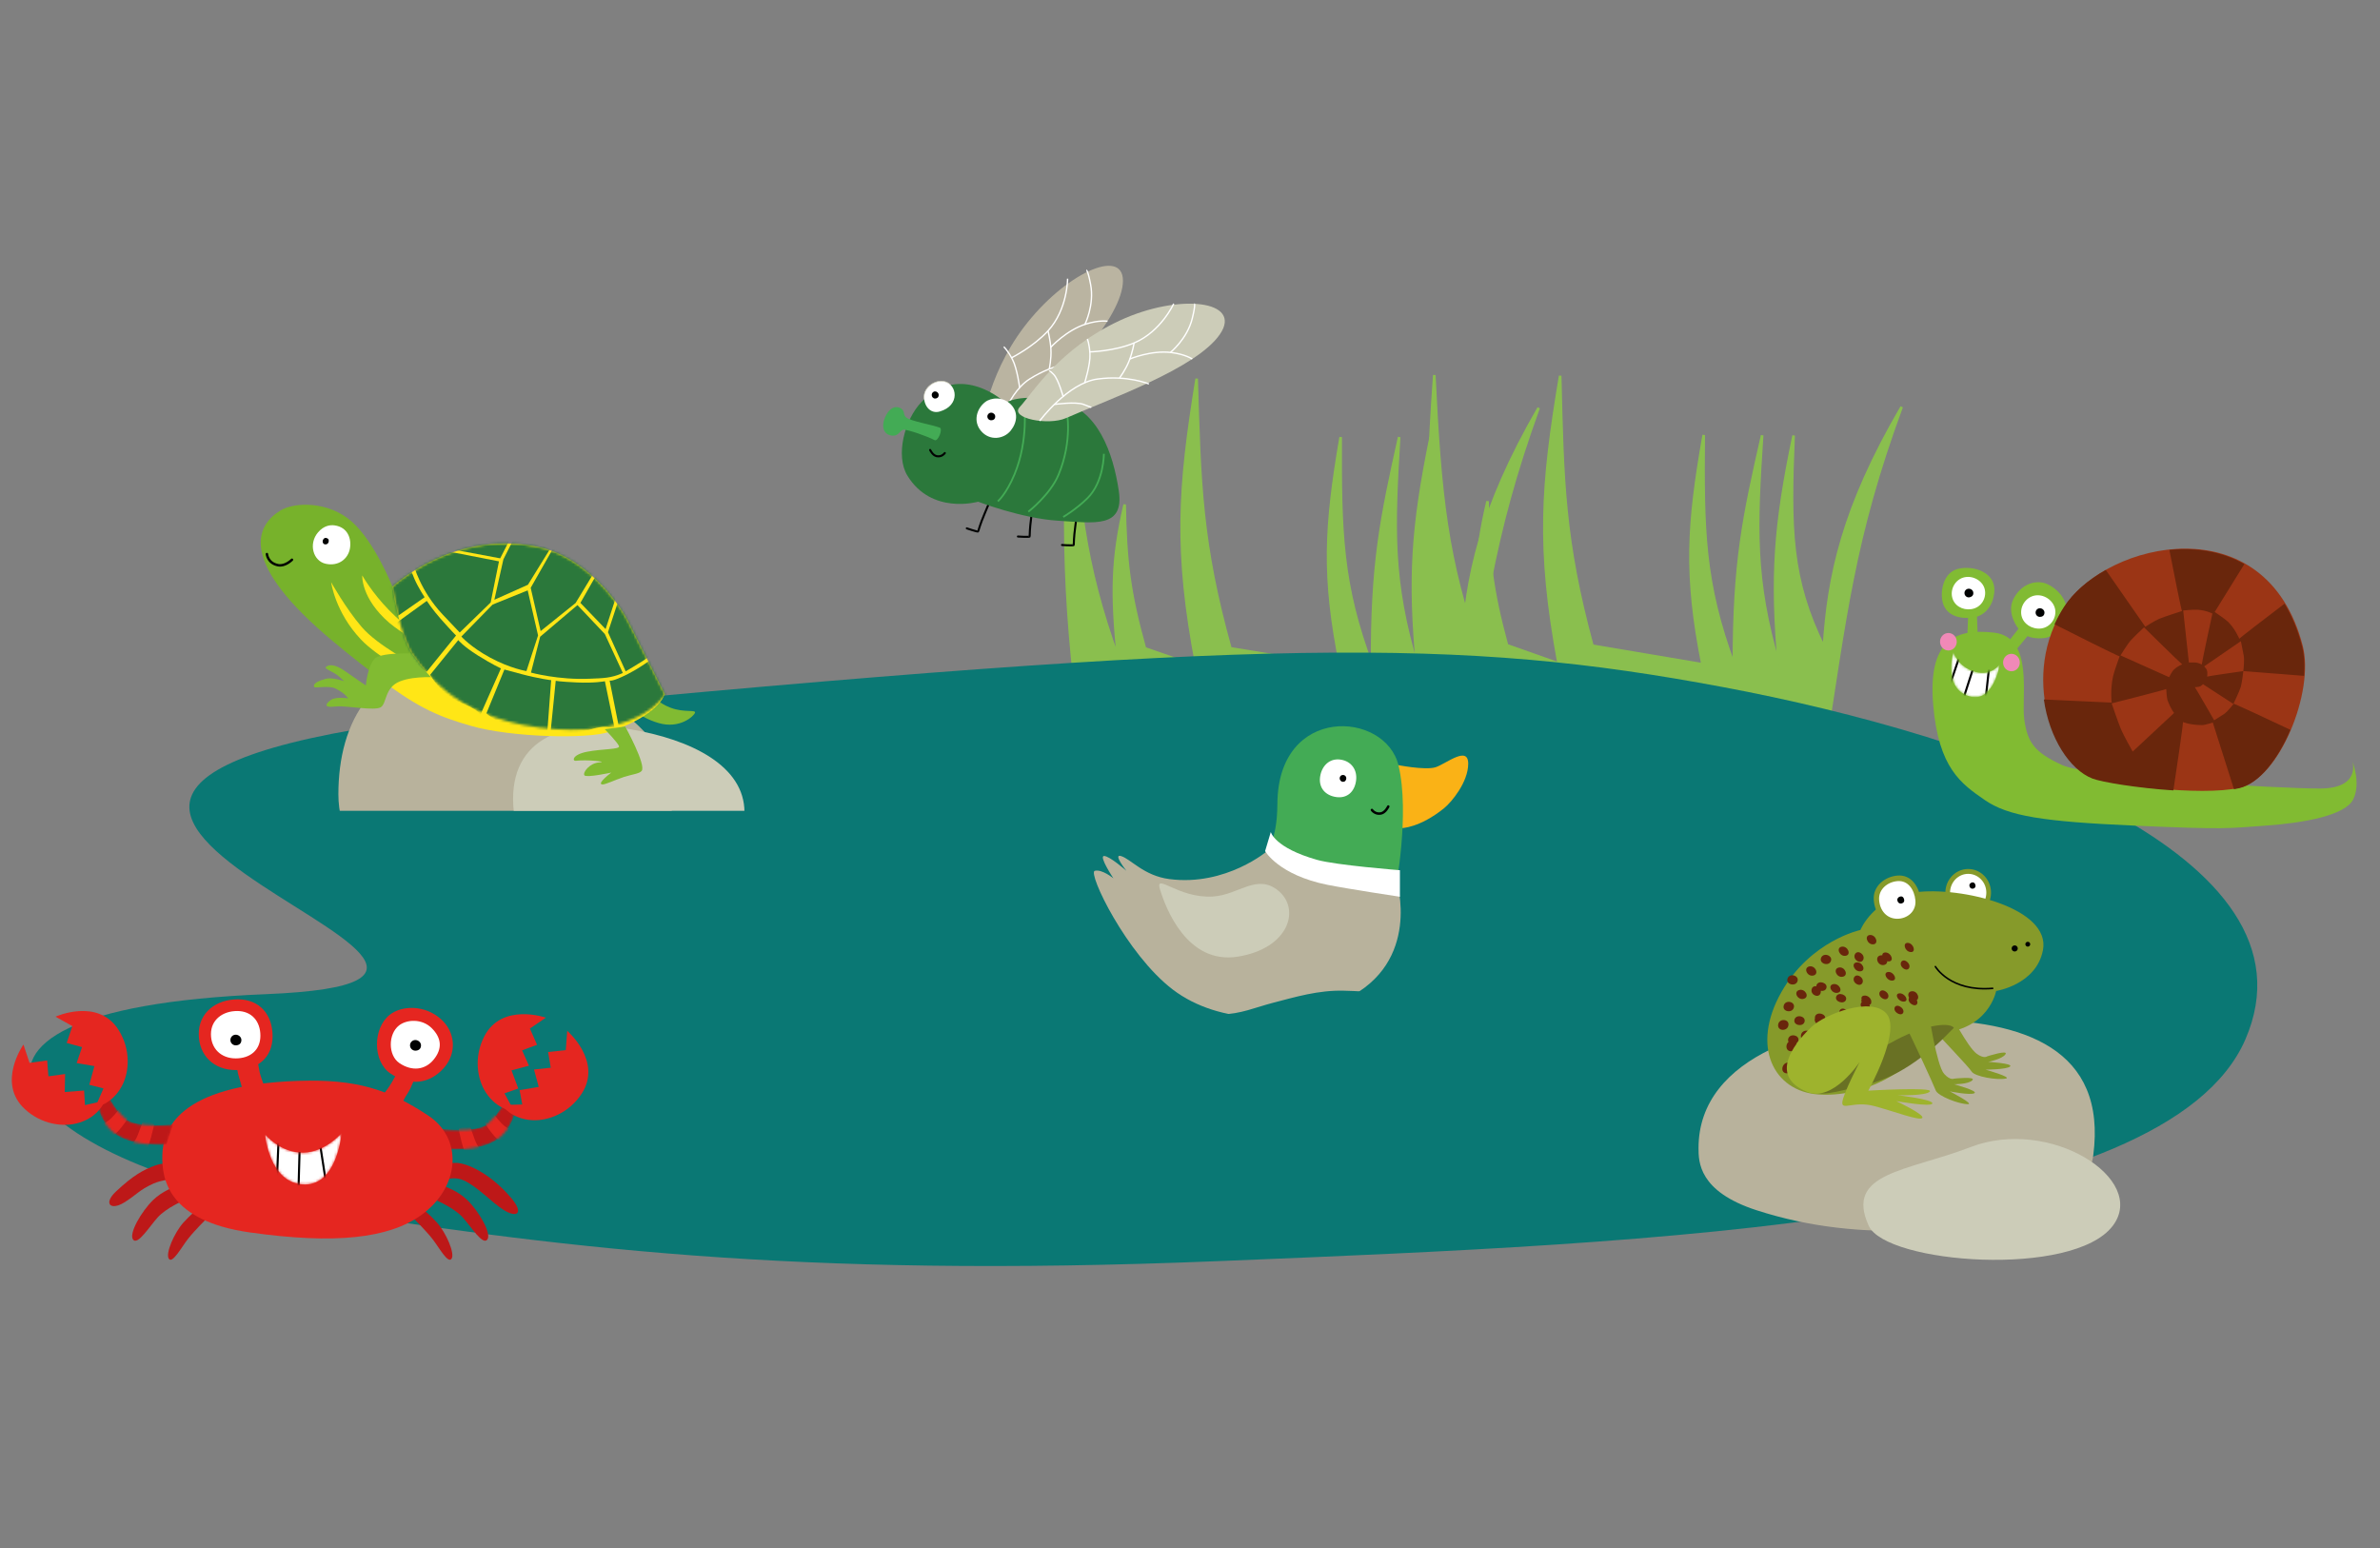 <?xml version="1.0" encoding="utf-8"?>
<!-- Generator: Adobe Illustrator 15.1.0, SVG Export Plug-In . SVG Version: 6.00 Build 0)  -->
<!DOCTYPE svg PUBLIC "-//W3C//DTD SVG 1.1//EN" "http://www.w3.org/Graphics/SVG/1.1/DTD/svg11.dtd">
<svg version="1.1" id="Capa_1" xmlns="http://www.w3.org/2000/svg" xmlns:xlink="http://www.w3.org/1999/xlink" x="0px" y="0px"
	 width="915px" height="595.28px" viewBox="0 0 915 595.28" enable-background="new 0 0 915 595.28" xml:space="preserve">
<rect x="0" y="0" width="915" height="595.28" fill="#808080" stroke="none"/>
<path fill="#8ABF4E" stroke="#8ABF4E" d="M416.81,291.57c-7.795-56.982-8.971-88.949-5.189-146
	c2.509,46.229,5.134,70.988,18.166,107.124c-2.436-24.588-2.293-37.649,2.595-58.745c0.383,21.582,1.779,33.684,7.785,55.291
	l19.895,6.91c-8.514-44.492-6.835-68.445,0-110.58c1.204,40.538,1.729,63.268,12.977,103.669l42.385,6.91
	c-6.996-34.412-5.881-53.706,0-88.118c-0.111,36.389,0.23,56.626,12.11,88.118c-0.255-39.611,3.515-57.095,10.381-88.118
	c-2.135,35.398-2.932,55.163,6.92,88.118c-3.13-33.959-1.917-53.271,5.189-88.118c-1.312,35.934-0.889,55.266,12.109,81.208
	c1.563-27.129,6.813-53.25,29.41-92.438c-18.463,50.857-21.215,81.303-29.41,134.77H416.81z"/>
<path fill="#8ABF4E" stroke="#8ABF4E" d="M555.802,290.263c-7.473-57.042-8.471-89.023-4.38-146.069
	c2.252,46.256,4.737,71.036,17.558,107.253c-2.297-24.608-2.084-37.673,2.916-58.747c0.265,21.589,1.593,33.702,7.473,55.35
	l19.838,7.021c-8.261-44.552-6.451-68.501,0.609-110.608c0.979,40.555,1.378,63.295,12.391,103.769l42.305,7.146
	c-6.8-34.459-5.58-53.753,0.485-88.142c-0.313,36.397-0.083,56.644,11.613,88.209c-0.037-39.624,3.824-57.091,10.854-88.085
	c-2.328,35.396-3.231,55.162,6.428,88.18c-2.938-33.984-1.622-53.294,5.671-88.113c-1.508,35.936-1.19,55.273,11.649,81.295
	c1.71-27.127,7.098-53.227,29.891-92.302c-18.725,50.771-21.642,81.207-30.124,134.646L555.802,290.263z"/>
<path fill="#0A7874" d="M863.266,399.549c30.704-70.976-100.083-116.535-200.879-135.41s-174.993-19.06-468.364,8.961
	c-293.372,28.02,57.581,103.012-91.835,109.102c-149.416,6.088-91.365,65.396,9.877,81.307
	c101.243,15.909,191.73,28.026,356.174,21.325l3.758-0.152C635.713,478.012,832.795,469.985,863.266,399.549z"/>
<path fill="#81BB33" d="M756.264,246.647l0.363-9.101c0,0-6.883,0.598-9.276-4.615c-1.741-3.799-0.851-11.672,4.222-13.828
	c5.07-2.152,16.034-0.09,15.124,8.736c-0.803,7.75-6.644,9.237-6.644,9.237l0.347,8.679L756.264,246.647z"/>
<path fill="#81BB33" d="M770.094,249.248l5.924-7.525c0,0-4.723-5.856-2.014-11.305c2.704-5.449,7.556-7.192,11.418-6.416
	c3.863,0.774,10.368,6.224,8.876,12.318c-1.517,6.209-5.147,8.773-9.012,9.032c-3.862,0.261-5.815-0.8-5.815-0.8l-6.029,7.289
	L770.094,249.248z"/>
<path fill="#81BB32" d="M904.421,292.772c0,0,3.348,10.375-12.615,10.375c-15.966,0-88.58-4.149-99.139-9.08
	c-10.557-4.928-13.133-8.562-14.417-17.383c-1.29-8.817,3.859-31.646-11.591-33.464c-15.449-1.814-25.494,3.373-23.434,27.761
	c2.06,24.384,10.813,30.351,19.828,36.579c9.014,6.225,22.4,8.303,57.681,9.856c35.277,1.559,35.532,1.039,50.213,0
	c14.678-1.037,30.709-3.889,33.768-10.115C907.769,301.076,904.421,292.772,904.421,292.772z"/>
<path fill="#F089B7" d="M752.284,246.707c0,1.858-1.438,3.365-3.212,3.365s-3.216-1.507-3.216-3.365c0-1.854,1.44-3.357,3.216-3.357
	S752.284,244.854,752.284,246.707z"/>
<g>
	<path fill="#9B3515" d="M793.869,232.998c16.093-24.654,77.263-39.291,91.416,15.264c4.58,17.673-8.97,51.087-24.205,54.571
		c-15.241,3.485-50.361-1.379-56.396-3.726C789.34,293.14,776.451,259.697,793.869,232.998z"/>
	<path fill="#69260C" d="M858.67,270.527c0,0,2.31-4.762,2.807-6.449c0.437-1.475,0.995-6.082,0.995-6.082l23.317,1.832
		c0.315-4.148,0.1-8.045-0.765-11.379c-1.651-6.365-3.95-11.779-6.736-16.355c-7.036,5.353-17.347,13.232-17.368,13.486
		c0,0-1.64-3.877-4.248-6.439c-1.163-1.141-5.223-3.868-5.223-3.868l11.397-18.402c-8.789-4.983-18.934-6.454-28.819-5.452
		c1.635,8.351,4.604,23.364,4.861,23.489c0,0-6.991,2.211-8.862,3.029c-1.668,0.725-5.256,3.016-5.256,3.016l-15.187-21.834
		c-6.829,3.81-12.472,8.701-15.977,14.07c-1.454,2.229-2.68,4.506-3.728,6.809c5.782,2.925,24.729,12.48,25.022,12.32
		c0,0-2.139,5.801-2.557,7.812c-1.111,5.395-0.504,9.983-0.504,9.983l-26.066-1.213c2.048,14.805,9.949,27.016,18.646,30.397
		c3.573,1.39,17.346,3.66,31.149,4.56c0.879-5.859,3.886-26.021,3.675-26.265c0,0,2.563,1.119,7.392,1.164
		c1.052,0.011,4.084-0.993,4.084-0.993l8.146,25.637c0.677-0.113,1.334-0.236,1.948-0.377c7.73-1.769,15.021-11.244,19.735-22.457
		C873.168,277.088,858.933,270.418,858.67,270.527z M819.925,288.939c0,0-3.541-6.211-4.681-9.027
		c-1.188-2.938-3.396-9.508-3.396-9.508s20.729-5.238,20.969-5.527c0,0,0.153,3.429,0.566,4.533
		c1.129,2.988,2.442,4.689,2.442,4.689L819.925,288.939z M835.619,257.576c-0.576,0.566-1.702,2.76-1.702,2.76l-18.678-8.369
		c0,0,2.57-4.26,3.995-5.83c1.479-1.633,5.036-4.95,5.036-4.95s14.353,14.118,14.696,14.237
		C838.967,255.424,837.287,255.941,835.619,257.576z M861.511,246.492c0,0,0.73,3.85,1.088,5.492c0.369,1.719-0.13,6.012-0.13,6.012
		s-13.715,1.951-13.928,2.115c0,0,0.262-1.436-0.104-2.533c-0.137-0.412-1.029-1.395-1.029-1.395L861.511,246.492z M841.523,254.676
		l-2.188-19.986c0,0,3.872-0.398,5.604-0.277c3.349,0.236,5.623,1.461,5.623,1.461s-4.162,19.256-4.089,19.605
		c0,0-1.202-0.803-2.933-0.803H841.523z M855.085,274.471c-1.287,0.823-3.845,2.438-3.845,2.438s-7.227-12.604-7.424-12.73
		c0,0,1.595-0.057,2.126-0.328c0.237-0.12,0.996-0.827,0.996-0.827l11.733,7.625C858.673,270.646,856.322,273.676,855.085,274.471z"
		/>
</g>
<path fill="#FFFFFF" d="M790.201,235.246c0,3.463-2.835,6.678-6.796,6.404c-3.515-0.24-6.377-2.811-6.377-6.27
	c0-3.468,2.854-6.539,6.377-6.539C786.924,228.842,790.201,231.779,790.201,235.246z"/>
<path fill="#FFFFFF" d="M763.068,226.652c0.7,3.314-1.357,6.975-5.204,7.529c-3.406,0.496-6.672-1.371-7.375-4.682
	c-0.702-3.316,1.407-6.85,4.773-7.574C758.632,221.199,762.366,223.34,763.068,226.652z"/>
<path fill="#010202" d="M758.614,227.621c0.244,1.154-0.482,1.807-1.372,2c-0.894,0.191-1.771-0.383-1.957-1.279
	c-0.193-0.899,0.374-1.785,1.267-1.977C757.442,226.174,758.423,226.723,758.614,227.621z"/>
<path fill="#010202" d="M786.005,235.498c0,1.176-0.845,1.66-1.757,1.66s-1.654-0.744-1.654-1.66c0-0.922,0.742-1.664,1.654-1.664
	S786.005,234.576,786.005,235.498z"/>
<defs>
	<filter id="Adobe_OpacityMaskFilter" filterUnits="userSpaceOnUse" x="749.449" y="250.705" width="19.418" height="17.333">
		<feColorMatrix  type="matrix" values="1 0 0 0 0  0 1 0 0 0  0 0 1 0 0  0 0 0 1 0"/>
	</filter>
</defs>
<mask maskUnits="userSpaceOnUse" x="749.449" y="250.705" width="19.418" height="17.333" id="mask1_1_">
	<path fill="#FFFFFF" filter="url(#Adobe_OpacityMaskFilter)" d="M750.994,250.705c0,0,1.629,5.703,8.361,7.578
		c6.464,1.801,9.512-3.033,9.512-3.033s-2.399,15.224-11.715,12.451C746.762,264.604,750.994,250.705,750.994,250.705z"/>
</mask>
<g mask="url(#mask1_1_)">
	<path fill="#FFFFFF" d="M750.994,250.705c0,0,1.629,5.703,8.361,7.578c6.464,1.801,9.512-3.033,9.512-3.033
		s-2.399,15.224-11.715,12.451C746.762,264.604,750.994,250.705,750.994,250.705z"/>
	<path fill="none" stroke="#010202" stroke-width="0.8" d="M753.021,253.317l-3.193,9.438"/>
	<path fill="none" stroke="#010202" stroke-width="0.8" d="M764.695,256.781l-1.184,10.832"/>
	<path fill="none" stroke="#010202" stroke-width="0.8" d="M758.326,257.75l-3.139,9.713"/>
</g>
<path fill="#F089B7" d="M776.525,254.709c0,1.856-1.441,3.357-3.217,3.357c-1.774,0-3.215-1.501-3.215-3.357
	c0-1.857,1.439-3.359,3.215-3.359C775.083,251.348,776.525,252.85,776.525,254.709z"/>
<path fill="#BAB4A1" d="M375.596,169.522c2.362-7.365,4.427-27.938,21.01-47.448c16.344-19.225,37.656-27.293,34.868-11.568
	c-2.789,15.722-28.257,40.254-40.313,53.849C386.167,169.986,373.851,174.965,375.596,169.522z"/>
<path fill="none" stroke="#FFFFFF" stroke-width="0.523" d="M382.396,169.559c0,0,3.697-17.674,13.515-23.889
	c9.812-6.214,18.73-6.504,18.73-6.504"/>
<path fill="none" stroke="#FFFFFF" stroke-width="0.523" d="M402.903,127.203c0,0,0.921,3.436,1.129,7.09
	c0.209,3.653-0.634,7.514-0.634,7.514"/>
<path fill="none" stroke="#FFFFFF" stroke-width="0.523" d="M392.004,149.035c0,0-0.935-7.365-2.762-10.863
	s-3.332-4.854-3.332-4.854"/>
<path fill="none" stroke="#FFFFFF" stroke-width="0.523" d="M384.868,161.469c0,0,7.002-4.486,10.201-4.679l3.197-0.196"/>
<path fill="none" stroke="#FFFFFF" stroke-width="0.523" d="M403.971,133.5c0,0,6.06-6.615,13.531-8.934
	c5.222-1.617,8.276-1.068,8.276-1.068"/>
<path fill="none" stroke="#FFFFFF" stroke-width="0.523" d="M388.905,137.54c0,0,8.342-4.177,13.999-10.338
	c7.586-8.269,7.532-20.065,7.532-20.065"/>
<path fill="none" stroke="#FFFFFF" stroke-width="0.523" d="M417.096,124.702c0,0,3.703-7.386,2.192-15.356
	c-1.066-5.606-1.639-5.465-1.639-5.465"/>
<path fill="none" stroke="#FFFFFF" stroke-width="0.523" d="M386.759,157.407c0,0-4.516-5.407-7.007-6.335
	c-2.498-0.929-1.821-0.4-1.821-0.4"/>
<path fill="none" stroke="#010202" stroke-width="0.784" stroke-linecap="round" d="M414.175,196.358
	c-1.315,10.006-1.205,9.388-1.366,13.153c-0.009,0.324-4.889-0.015-4.629,0"/>
<path fill="none" stroke="#010202" stroke-width="0.784" stroke-linecap="round" d="M397.216,193.094
	c-1.317,10.006-1.207,9.392-1.363,13.154c-0.015,0.326-4.891-0.012-4.634,0"/>
<path fill="none" stroke="#010202" stroke-width="0.784" stroke-linecap="round" d="M380.844,191.981
	c-3.918,9.294-3.645,8.731-4.795,12.319c-0.101,0.311-4.719-1.306-4.471-1.227"/>
<path fill="#2B783B" d="M354.347,154.467c-6.638,6.818-10.161,20.746-5.505,28.367c9.314,15.243,27.196,10.043,27.196,10.043
	s16.835,6.469,30.811,7.316c13.974,0.85,25.402,2.961,23.283-11.432c-2.115-14.397-8.045-31.756-23.283-34.721
	c-15.241-2.963-20.242,0.848-20.242,0.848S369.586,138.799,354.347,154.467z"/>
<path fill="#FFFFFF" d="M361.252,158.211c-3.423,0.975-6-1.937-6-5.644c0-3.708,4.18-6.63,7.673-5.944
	C368.021,147.629,369.315,155.92,361.252,158.211z"/>
<path fill="none" stroke="#CCCCB8" stroke-width="0.251" stroke-linecap="round" d="M355.295,153.377
	c-0.04-0.313-0.043-0.485-0.043-0.809c0-3.707,4.18-6.631,7.673-5.943c1.016,0.2,1.747,0.563,2.415,1.236"/>
<path fill="#FFFFFF" d="M378.717,154.594c2.336-1.842,6.9-2.135,9.845,0.811c2.944,2.943,2.6,6.922-0.007,10.164
	c-2.605,3.247-8.104,4.096-11.448,0.043C374.085,161.956,375.446,157.17,378.717,154.594z"/>
<path fill="#010202" d="M360.886,151.842c0,0.97-0.666,1.373-1.387,1.373c-0.722,0-1.302-0.613-1.302-1.373
	c0-0.758,0.58-1.371,1.302-1.371C360.218,150.471,360.886,151.086,360.886,151.842z"/>
<path fill="#010202" d="M382.618,160.108c0,1.037-0.749,1.466-1.561,1.466c-0.808,0-1.464-0.652-1.464-1.466
	c0-0.808,0.656-1.463,1.464-1.463C381.869,158.645,382.618,159.301,382.618,160.108z"/>
<path fill="#43AB55" d="M361.326,164.424c-3.324-1.259-10.901-2.405-12.916-3.924c-1.29-0.976-0.437-2.406-1.9-3.39
	c-2.183-1.464-4.827-0.263-6.371,3.608c-1.38,3.461-0.319,6.373,2.685,6.738c2.862,0.346,3.021-2.123,4.585-2.246
	c1.718-0.132,9.907,2.867,11.819,3.963C360.652,169.992,362.542,164.887,361.326,164.424z"/>
<path fill="none" stroke="#010202" stroke-width="0.8" stroke-linecap="round" d="M357.602,172.989c0,0,0.941,2.081,2.526,2.388
	c2.028,0.391,3.104-1.195,3.104-1.195"/>
<path fill="none" stroke="#43AB55" stroke-width="0.677" d="M393.739,155.473c0,0,1.803,13.615-3.71,26.883
	c-3.183,7.648-6.409,10.373-6.409,10.373"/>
<path fill="none" stroke="#43AB55" stroke-width="0.677" d="M424.385,174.467c0,0,0.057,10.847-6.395,17.15
	c-4.399,4.307-9.228,7.116-9.228,7.116"/>
<path fill="none" stroke="#43AB55" stroke-width="0.677" d="M410.111,158.076c0,0,2.365,11.167-3.15,24.432
	c-3.181,7.655-11.616,14.221-11.616,14.221"/>
<path fill="#CCCCB8" d="M392,156.536c5.214-5.708,15.186-22.438,38.389-33.257c22.869-10.662,47.655-7.833,38.568,5.295
	c-9.09,13.132-42.467,24.813-59.094,32.146C402.977,163.756,388.142,160.754,392,156.536z"/>
<path fill="none" stroke="#FFFFFF" stroke-width="0.523" d="M399.731,161.799c0,0,10.728-14.525,22.241-16.084
	c11.509-1.56,19.735,1.896,19.735,1.896"/>
<path fill="none" stroke="#FFFFFF" stroke-width="0.523" d="M436.024,131.844c0,0-0.597,3.504-1.93,6.914
	c-1.336,3.408-3.706,6.567-3.706,6.567"/>
<path fill="none" stroke="#FFFFFF" stroke-width="0.523" d="M417.016,147.144c0,0,2.225-7.083,2.021-11.023
	c-0.2-3.942-1.005-5.801-1.005-5.801"/>
<path fill="none" stroke="#FFFFFF" stroke-width="0.523" d="M405.35,155.473c0,0,8.231-1.155,11.223,0l2.987,1.154"/>
<path fill="none" stroke="#FFFFFF" stroke-width="0.523" d="M434.374,138.014c0,0,8.264-3.487,16.025-2.477
	c5.419,0.706,7.966,2.477,7.966,2.477"/>
<path fill="none" stroke="#FFFFFF" stroke-width="0.523" d="M418.983,135.275c0,0,9.334-0.189,17.043-3.432
	c10.347-4.353,15.212-15.099,15.212-15.099"/>
<path fill="none" stroke="#FFFFFF" stroke-width="0.523" d="M449.969,135.488c0,0,6.446-5.169,8.396-13.046
	c1.369-5.538,0.787-5.649,0.787-5.649"/>
<path fill="none" stroke="#FFFFFF" stroke-width="0.523" d="M408.762,152.57c0,0-1.849-6.798-3.729-8.68
	c-1.882-1.881-1.485-1.117-1.485-1.117"/>
<defs>
	<filter id="Adobe_OpacityMaskFilter_1_" filterUnits="userSpaceOnUse" x="169.092" y="422.795" width="29.109" height="22.865">
		<feColorMatrix  type="matrix" values="1 0 0 0 0  0 1 0 0 0  0 0 1 0 0  0 0 0 1 0"/>
	</filter>
</defs>
<mask maskUnits="userSpaceOnUse" x="169.092" y="422.795" width="29.109" height="22.865" id="mask2_1_">
	<path fill="#BD1818" filter="url(#Adobe_OpacityMaskFilter_1_)" d="M169.092,433.949c0,0,13.941,1.85,18.37-1.906
		c4.432-3.758,6.947-9.248,6.947-9.248l3.792,4.222c0,0-1.555,7.567-7.55,11.354c-7.189,4.532-19.131,3.392-19.131,3.392
		L169.092,433.949z"/>
</mask>
<g mask="url(#mask2_1_)">
	<path fill="#BD1818" d="M169.092,433.949c0,0,13.941,1.85,18.37-1.906c4.432-3.758,6.947-9.248,6.947-9.248l3.792,4.222
		c0,0-1.555,7.567-7.55,11.354c-7.189,4.532-19.131,3.392-19.131,3.392L169.092,433.949z"/>
	<path fill="#E52620" d="M196.513,434.148c0,0-1.919-0.033-4.733-3.438c-2.817-3.403-3.921-4.633-3.921-4.633l-2.975,3.356
		c0,0,4.718,7.919,7.282,9.166C194.73,439.846,196.513,434.148,196.513,434.148z"/>
	<path fill="#E52620" d="M185.579,442.494c0,0-1.79-0.711-3.229-4.881c-1.438-4.177-2.044-5.713-2.044-5.713l-3.963,2.1
		c0,0,1.634,9.072,3.599,11.138C181.907,447.199,185.579,442.494,185.579,442.494z"/>
</g>
<path fill="#E52620" d="M193.944,420.332l3.754,6.877c0,0-6.373-0.24-10.918-7.217c-3.387-5.191-4.647-13.676-0.617-21.533
	c6.759-13.166,23.698-7.23,23.698-7.23l-6.139,4.185l2.752,6.246l-5.742,2.129l2.619,5.92l-6.706,1.776l2.608,6.978L193.944,420.332
	z"/>
<path fill="#E52620" d="M200.791,424.617l-7.845,0.187c0,0,3.395,5.397,11.716,5.841c6.2,0.33,14.195-2.813,18.987-10.229
	c8.043-12.426-5.574-24.115-5.574-24.115l-0.559,7.402l-6.796,0.741l1.021,6.032l-6.438,0.69l1.81,6.687l-7.354,1.239
	L200.791,424.617z"/>
<path fill="#BD1818" d="M59.649,448.07c-4.458,1.602-8.462,3.805-14.992,9.924c-5.077,4.754-2.148,7.512,3.071,4.303
	c4.696-2.883,5.699-4.771,11.236-7.28c3.11-1.416,8.204-1.843,8.204-1.843l-1.42-6.105C65.75,447.067,62.441,447.067,59.649,448.07z
	"/>
<path fill="#BD1818" d="M176.194,447.107c4.696,0.592,13.151,4.792,20.625,13.809c4.436,5.353,2.146,7.511-3.073,4.302
	c-4.701-2.884-10.01-8.964-15.547-11.474c-3.11-1.414-6.172-0.422-6.172-0.422l1.295-6.216
	C173.325,447.107,175.481,447.018,176.194,447.107z"/>
<path fill="#BD1818" d="M171.422,456.295c0,0,4.656,1.584,8.216,5.037c4.534,4.402,9.48,13.01,7.69,15.247
	c-1.785,2.238-6.247-5.033-9.479-8.604c-3.232-3.572-9.884-6.426-9.884-6.426L171.422,456.295z"/>
<path fill="#BD1818" d="M162.407,464.74c0,0,2.782,2.147,5.559,5.239c3.542,3.94,7.023,11.953,5.627,13.954
	c-1.392,2.004-4.877-4.508-7.402-7.705c-2.52-3.198-7.106-7.732-7.106-7.732L162.407,464.74z"/>
<path fill="#BD1818" d="M67.085,456.295c0,0-4.652,1.584-8.211,5.037c-4.538,4.4-9.487,13.01-7.695,15.247
	c1.788,2.238,6.251-5.037,9.483-8.604c3.231-3.576,9.88-6.426,9.88-6.426L67.085,456.295z"/>
<path fill="#BD1818" d="M76.102,464.74c0,0-2.781,2.145-5.561,5.239c-3.541,3.94-7.025,11.953-5.625,13.954
	c1.393,2.004,4.881-4.508,7.402-7.705c2.521-3.202,7.106-7.732,7.106-7.732L76.102,464.74z"/>
<path fill="#E52620" d="M114.804,415.526c21.778-0.72,34.435,3.114,49.865,13.363c13.428,8.916,12.196,27.454-2.652,38.185
	c-12.523,9.048-33.227,11.339-65.891,6.734c-31.434-4.427-33.979-20.462-33.72-29.786C62.664,434.695,67.854,417.08,114.804,415.526
	z"/>
<path fill="#E52620" d="M104.799,398.355c0,8.305-5.88,13.024-14.192,13.024s-14.192-5.579-14.192-13.885
	c0-8.299,6.741-13.313,15.051-13.313C99.776,384.185,104.799,390.053,104.799,398.355z"/>
<path fill="#FFFFFF" d="M100.112,398.166c0,5.562-3.939,8.727-9.503,8.727c-5.57,0-9.511-3.737-9.511-9.305
	c0-5.559,4.515-8.912,10.085-8.912C96.746,388.674,100.112,392.603,100.112,398.166z"/>
<path fill="#E52620" d="M149.825,390.14c4.67-3.673,13.45-3.893,19.661,1.62c5.54,4.919,6.282,12.919,1.244,18.705
	c-5.453,6.264-13.176,7.269-20.647,2.211C143.206,408.021,143.295,395.283,149.825,390.14z"/>
<path fill="#FFFFFF" d="M153.384,394.238c2.993-2.355,8.84-2.725,12.61,1.041c3.769,3.762,4.14,7.842,0.797,11.996
	c-3.34,4.151-8.454,4.664-13.245,1.42C149.134,405.707,149.191,397.539,153.384,394.238z"/>
<path fill="#E52620" d="M91.505,412.752l2.224,7.777l8.159-2.22c0,0-1.88-4.649-2.225-6.93c-0.347-2.271-0.925-4.92-0.925-4.92
	l-8.131,1.109L91.505,412.752z"/>
<path fill="#E52620" d="M146.853,421.279c0,0,1.857-1.851,3.894-5.367c2.041-3.52,2.964-5.631,2.964-5.631l6.036,3.213
	c0,0-1.422,4.479-3.164,7.033c-1.738,2.557-2.872,5.739-2.872,5.739L146.853,421.279z"/>
<defs>
	<filter id="Adobe_OpacityMaskFilter_2_" filterUnits="userSpaceOnUse" x="37.521" y="420.724" width="29.002" height="23.064">
		<feColorMatrix  type="matrix" values="1 0 0 0 0  0 1 0 0 0  0 0 1 0 0  0 0 0 1 0"/>
	</filter>
</defs>
<mask maskUnits="userSpaceOnUse" x="37.521" y="420.724" width="29.002" height="23.064" id="mask3_1_">
	<path fill="#BD1818" filter="url(#Adobe_OpacityMaskFilter_2_)" d="M66.523,432.258c0,0-13.967,1.644-18.34-2.183
		c-4.374-3.824-6.811-9.352-6.811-9.352l-3.851,4.163c0,0,1.442,7.594,7.38,11.467c7.117,4.642,19.073,3.683,19.073,3.683
		L66.523,432.258z"/>
</mask>
<g mask="url(#mask3_1_)">
	<path fill="#BD1818" d="M66.523,432.258c0,0-13.967,1.644-18.34-2.183c-4.374-3.824-6.811-9.352-6.811-9.352l-3.851,4.163
		c0,0,1.442,7.594,7.38,11.467c7.117,4.642,19.073,3.683,19.073,3.683L66.523,432.258z"/>
	<path fill="#E52620" d="M39.099,432.051c0,0,1.922-0.005,4.787-3.366c2.865-3.362,3.989-4.571,3.989-4.571l2.927,3.395
		c0,0-4.839,7.852-7.42,9.058C40.797,437.774,39.099,432.051,39.099,432.051z"/>
	<path fill="#E52620" d="M49.915,440.556c0,0,1.795-0.68,3.293-4.83c1.503-4.153,2.135-5.681,2.135-5.681l3.932,2.157
		c0,0-1.771,9.047-3.769,11.08C53.514,445.317,49.915,440.556,49.915,440.556z"/>
</g>
<path fill="#E52620" d="M39.78,418.43l-3.134,7.186c0,0,6.333-0.809,10.239-8.158c2.907-5.478,3.413-14.039-1.3-21.504
	c-7.906-12.514-24.25-5.099-24.25-5.099l6.49,3.62l-2.19,6.47l5.908,1.612l-2.079,6.128l6.836,1.173l-1.972,7.182L39.78,418.43z"/>
<path fill="#E52620" d="M32.669,424.851l7.655-1.72c0,0-1.983,6.059-9.947,8.5c-5.936,1.825-14.451,0.709-20.909-5.321
	c-10.817-10.104-0.451-24.742-0.451-24.742l2.338,7.05l6.78-0.935l0.474,6.101l6.418-0.889l-0.133,6.932l7.434-0.584L32.669,424.851
	z"/>
<path fill="#010202" d="M92.806,399.828c0,1.448-1.047,2.047-2.177,2.047c-1.132,0-2.05-0.916-2.05-2.047s0.918-2.047,2.05-2.047
	C91.758,397.781,92.806,398.697,92.806,399.828z"/>
<path fill="#010202" d="M161.86,401.875c0,1.449-1.049,2.045-2.179,2.045c-1.132,0-2.052-0.918-2.052-2.045
	c0-1.131,0.92-2.047,2.052-2.047C160.81,399.828,161.86,400.744,161.86,401.875z"/>
<defs>
	<filter id="Adobe_OpacityMaskFilter_3_" filterUnits="userSpaceOnUse" x="101.89" y="435.581" width="29.445" height="20.231">
		<feColorMatrix  type="matrix" values="1 0 0 0 0  0 1 0 0 0  0 0 1 0 0  0 0 0 1 0"/>
	</filter>
</defs>
<mask maskUnits="userSpaceOnUse" x="101.89" y="435.581" width="29.445" height="20.231" id="mask4_1_">
	<path fill="#FFFFFF" filter="url(#Adobe_OpacityMaskFilter_3_)" d="M101.89,436.056c0,0,5.784,7.22,14.722,7.063
		c8.584-0.148,14.723-7.537,14.723-7.537s-1.601,19.791-14.038,19.791C103.425,455.373,101.89,436.056,101.89,436.056z"/>
</mask>
<g mask="url(#mask4_1_)">
	<path fill="#FFFFFF" d="M101.89,436.056c0,0,5.784,7.22,14.722,7.063c8.584-0.148,14.723-7.537,14.723-7.537
		s-1.601,19.791-14.038,19.791C103.425,455.373,101.89,436.056,101.89,436.056z"/>
	<path fill="none" stroke="#010202" stroke-width="0.8" d="M107.048,439.369l-0.527,12.646"/>
	<path fill="none" stroke="#010202" stroke-width="0.8" d="M123.256,441.217l1.815,11.752"/>
	<path fill="none" stroke="#010202" stroke-width="0.8" d="M115.16,442.847l-0.36,12.955"/>
</g>
<path fill="#FAB216" d="M538.765,306.889c-0.3-3.24-2.305-12.944-2.305-12.944s11.485,2.341,15.524,0.99
	c4.049-1.352,12.475-8.422,12.475-1.352c0,7.08-6.357,14.742-9.227,17.08c-9.441,7.688-16.501,7.709-16.501,7.709
	S539.033,309.76,538.765,306.889z"/>
<path fill="#43AB55" d="M537.655,294.246c-5.026-20.955-46.334-23.496-46.558,14.765c-0.086,15.629-4.727,18.194-4.727,18.194
	l50.091,14.976C536.462,342.18,542.113,312.846,537.655,294.246z"/>
<path fill="#B8B29C" d="M536.941,338.733c0,0,9.771,31.136-19.479,45.31c-20.572,9.97-48.64,10.015-66.527-3.575
	c-17.881-13.589-32.899-45.013-30.041-45.693c2.861-0.689,7.156,2.893,7.156,2.893s-5.719-8.588-3.578-8.588
	c2.145,0,8.581,5.695,8.581,5.695s-5.227-6.559-2.143-5.695c3.763,1.064,8.779,7.602,18.664,8.879
	c21.853,2.834,37.934-11.017,37.934-11.017L536.941,338.733z"/>
<path fill="#FFFFFF" d="M538.204,334.548v10.202c0,0-19.49-2.928-27.804-4.579c-18.814-3.747-24.029-12.966-24.029-12.966
	l2.195-7.342c0,0,1.38,6.043,17.771,10.695C513.615,332.625,538.204,334.548,538.204,334.548z"/>
<path fill="#FFFFFF" d="M513.765,306.428c4.206,0.569,7-2.077,7.577-6.28c0.574-4.204-1.848-7.563-6.053-8.137
	c-4.205-0.57-7.207,2.486-7.782,6.691C506.94,302.904,509.562,305.851,513.765,306.428z"/>
<path fill="#010202" d="M516.136,300.541c0.896,0.123,1.352-0.473,1.45-1.172c0.093-0.703-0.395-1.346-1.096-1.438
	c-0.698-0.097-1.342,0.393-1.437,1.095C514.957,299.722,515.437,300.449,516.136,300.541z"/>
<path fill="#CCCCB8" d="M466.293,344.662c-13.515,0.797-22.429-9.551-20.306-2.656c2.117,6.896,10.319,28.939,29.947,25.761
	c19.623-3.183,24.057-18.152,15.659-25.226C483.297,335.549,476.254,344.072,466.293,344.662z"/>
<path fill="none" stroke="#010202" stroke-width="0.955" stroke-linecap="round" d="M533.727,310.055c0,0-1.051,2.325-2.825,2.669
	c-2.268,0.435-3.465-1.337-3.465-1.337"/>
<g>
	<g>
		<defs>
			<rect id="SVGID_1_" x="125.336" y="251.711" width="164" height="60"/>
		</defs>
		<clipPath id="SVGID_2_">
			<use xlink:href="#SVGID_1_"  overflow="visible"/>
		</clipPath>
		<g clip-path="url(#SVGID_2_)">
			<path fill="#B8B29C" d="M130.092,305.358c0,27.79,28.802,50.321,64.341,50.321c35.531,0,64.34-22.531,64.34-50.321
				c0-27.791-44.573-52.289-80.105-52.289C143.134,253.07,130.092,277.567,130.092,305.358z"/>
			<path fill="#CCCCB8" d="M197.558,312.226c1.979,17.529,19.847,31.941,44.324,31.941c24.483,0,44.329-14.301,44.329-31.941
				s-20.169-27.957-44.329-31.94C216.077,276.027,194.434,284.559,197.558,312.226z"/>
		</g>
	</g>
</g>
<g>
	<g>
		<defs>
			
				<rect id="SVGID_3_" x="91.659" y="203.884" transform="matrix(0.96 0.28 -0.28 0.96 76.001 -41.195)" width="181.47" height="83.822"/>
		</defs>
		<clipPath id="SVGID_4_">
			<use xlink:href="#SVGID_3_"  overflow="visible"/>
		</clipPath>
		<g clip-path="url(#SVGID_4_)">
			<path fill="#81BB32" d="M250.877,267.276c0,0,1.81,2.867,6.997,4.829c5.19,1.949,9.742,0.618,9.316,1.911
				c-0.423,1.296-5.829,6.323-13.97,3.954c-8.143-2.362-11.145-6.808-11.145-6.808L250.877,267.276z"/>
			<path fill="#77B22B" d="M107.771,196.279c5.538-3.398,18.65-3.609,27.513,4.285c8.853,7.884,15.615,24.992,15.615,24.992
				s7.364,1.514,16.244,3.342l-2.974,27.23l-17.132,5.377c-5.313-3.858-11.401-8.625-18.624-14.627
				C91.254,216.07,98.346,202.049,107.771,196.279z"/>
			<path fill="#FFE616" d="M158.767,259.818c0,0-13.658-7.279-19.968-13.941c-10.004-10.56-11.495-22.065-11.495-22.065
				s5.46,9.856,11.677,17.146c6.199,7.293,20.684,14.67,22.675,15.961c1.985,1.289-1.709,3.432-1.709,3.432L158.767,259.818z"/>
			<path fill="#FFE616" d="M168.41,252.244c0,0-14.833-9.418-18.743-12.799c-10.995-9.486-10.396-18.229-10.396-18.229
				s3.587,6.463,10.252,13.313c6.666,6.856,16.996,14.413,19.066,15.563c2.073,1.156,1.027,2.597,1.027,2.597L168.41,252.244z"/>
			<path fill="#FFE616" d="M162.722,255.723l3.282-27.139c16.687,3.334,44.606,9.043,60.961,13.03
				c13.375,3.261,25.033,25.389,28.221,26c0,0-2.262,7.422-20.958,13.758c-8.287,2.811-37.719,2.123-53.072-2.293
				c-11.518-3.319-19.864-6.48-34.526-17.684L162.722,255.723z"/>
			<path fill="#81BB32" d="M162.258,251.356c0,0-15.412-0.993-18.202,1.876c-2.797,2.872-3.398,10.275-3.398,10.275
				s-4.539-3.033-7.534-5.174c-2.99-2.134-5.994-3.5-7.88-1.863c-0.71,0.615,3.103,1.798,5.091,3.6l1.99,1.805
				c0,0-4.536-1.566-6.963-0.941c-2.425,0.615-5.449,1.818-4.498,3.21c0.345,0.499,5.512-0.72,8.105,0.548
				c3.703,1.81,4.88,3.778,4.88,3.778s-4.516-0.702-6.451,0.506c-0.833,0.528-1.69,1.3-1.825,1.86
				c-0.183,0.744,0.471,1.117,3.929,0.746c3.445-0.371,14.563,1.802,16.902,0.307c2.346-1.505,1.386-7.563,7.347-9.936
				c5.944-2.371,14.975-1.459,14.975-1.459L162.258,251.356z"/>
			<path fill="#81BB32" d="M246.68,296.383c-0.89,1.099-3.708,1.304-6.861,2.339c-3.429,1.123-7.232,3.017-8.336,2.848
				c-2.112-0.323,3.528-4.554,3.528-4.554s-9.561,2.085-10.324,1.053c-0.768-1.039,1.92-4.707,5.706-4.967
				c3.78-0.256-4.665-1.15-9.036-0.632c-1.384,0.16-1.434-2.374,4.482-3.5c5.915-1.117,12.474-0.833,12.146-2.078
				c-0.322-1.256-5.485-6.559-5.485-6.559l7.864-1.026C240.363,279.307,248.538,294.117,246.68,296.383z"/>
			<path fill="#FFFFFF" d="M128.606,201.973c-1.685-0.228-4.125,0.098-6.321,2.666c-3.793,4.437-1.908,11.054,2.965,12.104
				c4.875,1.052,8.537-1.854,9.27-5.815C135.245,206.961,133.579,202.637,128.606,201.973z"/>
			<path fill="#010202" d="M125.566,206.856c-0.272-0.073-0.815-0.224-1.272,0.479c-0.453,0.7-0.262,1.742,0.541,1.914
				c0.801,0.174,1.397-0.305,1.524-0.949C126.478,207.635,126.355,207.063,125.566,206.856z"/>
			<path fill="none" stroke="#010202" stroke-width="0.949" stroke-linecap="round" d="M112.249,215.185c0,0-2.565,2.618-5.292,2.11
				c-4.077-0.772-4.345-4.289-4.345-4.289"/>
			<path fill="#FFE616" d="M196.421,208.971c-26.973-0.947-45.523,16.586-45.523,16.586s2.745,19.279,7.98,26.373
				c5.227,7.095,17.899,25.858,54.775,28.399c33.397,2.302,41.964-13.379,41.964-13.379s-9.914-19.66-14.071-27.92
				c-4.169-8.252-16.952-25.088-34.85-28.815C203.166,209.483,199.732,209.086,196.421,208.971z"/>
			<defs>
				
					<filter id="Adobe_OpacityMaskFilter_4_" filterUnits="userSpaceOnUse" x="139.067" y="205.375" width="118.679" height="76.714">
					<feColorMatrix  type="matrix" values="1 0 0 0 0  0 1 0 0 0  0 0 1 0 0  0 0 0 1 0"/>
				</filter>
			</defs>
			<mask maskUnits="userSpaceOnUse" x="139.067" y="205.375" width="118.679" height="76.714" id="mask5_1_">
				<path fill="#FFE616" filter="url(#Adobe_OpacityMaskFilter_4_)" d="M196.421,208.971c-26.973-0.947-45.523,16.586-45.523,16.586
					s2.745,19.279,7.98,26.373c5.227,7.095,17.899,25.858,54.775,28.399c33.397,2.302,41.964-13.379,41.964-13.379
					s-9.914-19.66-14.071-27.92c-4.169-8.252-16.952-25.088-34.85-28.815C203.166,209.483,199.732,209.086,196.421,208.971z"/>
			</mask>
			<g mask="url(#mask5_1_)">
				<path fill="#2B783B" d="M193.528,215.039l-3.471,15.535l12.91-5.77l8.553-13.852l-6.519-4.918l-6.606-0.66L193.528,215.039z"/>
				<path fill="#2B783B" d="M229.192,218.769l-7.898,13.045l-13.447,10.8l-3.818-16.625l8.785-15.459l9.94,1.496L229.192,218.769z"
					/>
				<path fill="#2B783B" d="M233.736,243.043l4.97-15.072l9.991,8.685l3.309,9.129l-1.067,5.33c0,0-1.863,1.711-3.584,2.842
					c-1.701,1.128-6.809,4.134-6.809,4.134L233.736,243.043z"/>
				<path fill="#2B783B" d="M195.707,207.987l-3.407,6.661l-17.342-3.245l10.862-5.658L195.707,207.987z"/>
				<path fill="#2B783B" d="M237.562,227.315l-4.739,14.534l-9.685-10.077l6.637-11.612L237.562,227.315z"/>
				<path fill="#2B783B" d="M232.556,261.896c0,0-3.876,0.779-10.692,0.473c-6.806-0.307-8.213-0.636-8.213-0.636l-1.979,19.722
					c0,0,6.663,1.897,14.96-0.875c8.304-2.777,9.887,0.533,9.887,0.533L232.556,261.896z"/>
				<path fill="#2B783B" d="M211.896,261.492c0,0-4.858-0.59-11.419-2.342l-6.557-1.758l-6.924,16.867c0,0,5.087,5.093,15.69,6.045
					c8.49,0.766,7.725,1.167,7.725,1.167L211.896,261.492z"/>
				<path fill="#2B783B" d="M253.251,251.287c0,0-5.486,4.569-11.806,7.795c-6.314,3.228-7.077,2.541-7.077,2.541l3.435,17.168
					c0,0,8.968-0.428,15.326-7.063c6.344-6.63,4.305-5.182,4.305-5.182L253.251,251.287z"/>
				<path fill="#2B783B" d="M175.333,244.316c0,0-1.398-1.322-5.915-6.414c-3.104-3.484-5.333-6.895-5.333-6.895l-15.863,11.479
					c0,0,3.05,6.976,10.139,11.81c7.092,4.83,5.541,4.119,5.541,4.119L175.333,244.316z"/>
				<path fill="#2B783B" d="M163.246,229.611c0,0-2.454-3.691-3.935-7.107c-2.862-6.611-2.248-8.346-2.248-8.346l-17.995,6.107
					c0,0,1.001,7.746,6.383,14.705c5.385,6.949,2.836,5.061,2.836,5.061L163.246,229.611z"/>
				<path fill="#2B783B" d="M192.584,256.973c0,0-3.668-1.729-8.817-4.955c-5.789-3.637-7.587-5.934-7.587-5.934l-10.825,13.364
					c0,0,4.148,7.699,12.056,10.832c7.913,3.142,7.134,4.828,7.134,4.828L192.584,256.973z"/>
				<path fill="#2B783B" d="M204.13,258.572l3.533-13.785L222,232.625l10.534,11.121l6.92,14.983
					c-4.659,2.058-7.813,1.979-12.529,2.192C214.689,261.498,204.13,258.572,204.13,258.572z"/>
				<path fill="#2B783B" d="M159.037,217.17l11.223-5.58l21.576,4.221l-3.199,15.81l-11.895,11.55c0,0-2.488-2.595-6.649-7.023
					C161.567,227.064,159.037,217.17,159.037,217.17z"/>
				<path fill="#2B783B" d="M202.389,257.988l4.473-13.703l-3.989-17.32l-13.49,5.457l-12.009,12.295c0,0,3.508,4.025,11.156,8.148
					C196.254,257.021,202.389,257.988,202.389,257.988z"/>
			</g>
		</g>
	</g>
</g>
<path fill="#B8B29C" d="M738.533,392.021c-39.501,0-85.528,13.609-85.528,49.331c0,5.214,0,16.673,22.236,23.891
	c41.04,13.324,83.364,7.992,116.658-2.063c7.965-2.405,12.156-13.721,12.846-18.891
	C810.199,403.248,778.032,392.021,738.533,392.021z"/>
<path fill="#CCCCB8" d="M812.242,471.28c13.701-18.017-24.19-42.055-54.688-30.278c-24.171,9.334-48.536,9.689-39.093,30.278
	C725.129,485.814,796.973,491.354,812.242,471.28z"/>
<path fill="#869A2A" d="M765.453,343.293c-0.065,5.026-4.054,9.055-8.888,8.992c-4.845-0.062-8.726-4.191-8.659-9.219
	c0.063-5.033,4.048-9.054,8.888-8.994C761.632,334.137,765.517,338.258,765.453,343.293z"/>
<path fill="#869A2A" d="M738.435,346.088c0.535,5.693-4.171,9.326-9.146,9.264c-4.988-0.065-8.571-3.908-8.917-9.494
	c-0.315-5.165,4.186-8.85,9.151-9.254C734.823,336.174,737.929,340.938,738.435,346.088z"/>
<path fill="#869A2A" d="M749.7,389.365c0,0,6.729,13.129,10.21,15.705c2.823,2.086,4.07,1.035,4.07,1.035s8.241-2.661,7.041-0.811
	c-1.201,1.86-6.635,2.926-6.635,2.926s9.73,0.592,8.398,1.785c-1.328,1.185-9.421,1.214-9.421,1.214s10.239,2.896,7.831,3.413
	c-3.361,0.726-12.01-0.744-13.204-2.697c-1.203-1.951-11.649-12.687-14.234-15.743C741.195,393.135,749.7,389.365,749.7,389.365z"/>
<path fill="#FFFFFF" d="M763.652,343.273c-0.051,3.994-3.222,7.195-7.063,7.145c-3.852-0.049-6.938-3.332-6.886-7.321
	c0.052-4.004,3.221-7.2,7.071-7.152C760.613,335.992,763.706,339.27,763.652,343.273z"/>
<g>
	<path fill="#869A2A" d="M736.251,343.048c17.715-2.358,52.308,6.026,49.164,22.251c-2.588,13.324-17.993,15.666-17.993,15.666
		s-2.77,15.199-22.331,16.228c-10.894,15.332-28.893,24.801-46.076,23.557c-17.09-1.239-25.997-18.42-14.163-39.33
		c11.259-19.864,30.392-23.894,30.392-23.894S720.122,345.197,736.251,343.048z"/>
	<g>
		<path fill="#69260C" d="M736.076,383.633c2.063,1.464,0.941,3.796-1.18,2.394C732.75,384.606,733.966,382.135,736.076,383.633z"/>
		<path fill="#69260C" d="M730.608,387.041c2.146,1.369,1.131,3.832-1.083,2.526C727.336,388.271,728.435,385.67,730.608,387.041z"
			/>
		<path fill="#69260C" d="M724.896,381.136c2.116,1.398,0.933,3.979-1.231,2.65C721.465,382.438,722.747,379.722,724.896,381.136z"
			/>
		<path fill="#69260C" d="M731.682,372.229c-2.019-1.589-0.439-4.106,1.512-2.448C735.146,371.428,733.691,373.799,731.682,372.229z
			"/>
		<path fill="#69260C" d="M713.744,378.276c-2.199-1.337-0.815-4.299,1.361-2.885C717.213,376.771,715.911,379.595,713.744,378.276z
			"/>
		<path fill="#69260C" d="M698.297,379.177l0.063-0.477c0.834-2.097,4.562-0.787,3.767,1.248c-0.342,0.89-1.278,1.112-2.125,0.969
			c0.199,1.24-0.805,2.466-2.364,1.692C695.572,381.578,696.394,378.742,698.297,379.177z"/>
		<path fill="#69260C" d="M713.935,369.371c-2.109-1.437-0.493-4.403,1.571-2.888C717.56,367.992,716.046,370.822,713.935,369.371z"
			/>
		<path fill="#69260C" d="M699.044,393.901c-1.183-0.493-1.566-1.587-1.28-2.396c-0.045-0.218-0.036-0.452,0.038-0.714
			c0.641-2.088,4.453-1.057,3.853,0.959l-0.339,0.59C701.44,393.439,700.577,394.539,699.044,393.901z"/>
		<path fill="#69260C" d="M719.006,359.444c2.363-0.016,3.364,3.546,1.095,3.604C717.785,363.149,716.615,359.513,719.006,359.444z"
			/>
		<path fill="#69260C" d="M734.973,381.076c2.387-0.25,3.563,3.424,1.182,3.67C733.759,385.039,732.551,381.377,734.973,381.076z"/>
		<path fill="#69260C" d="M724.246,370.984c-2.41,0.424-3.708-3.313-1.206-3.715C725.51,366.914,726.623,370.603,724.246,370.984z"
			/>
		<path fill="#69260C" d="M709.517,367.453c-2.317,0.364-3.801-3.17-1.396-3.515C710.458,363.633,711.859,367.148,709.517,367.453z"
			/>
		<path fill="#69260C" d="M727.496,376.978c-2.214,0.13-3.77-3.175-1.526-3.315C728.157,373.56,729.694,376.894,727.496,376.978z"/>
		<path fill="#69260C" d="M706.535,381.66c-2.262,0.533-4.07-2.77-1.778-3.309C707.01,377.85,708.802,381.176,706.535,381.66z"/>
		<path fill="#69260C" d="M713.767,369.99c2.298-0.257,3.776,3.137,1.539,3.42C713.028,373.722,711.457,370.307,713.767,369.99z"/>
		<path fill="#69260C" d="M708.437,375.498c-2.358,0.498-3.897-3.049-1.475-3.537C709.324,371.52,710.802,375.056,708.437,375.498z"
			/>
		<path fill="#69260C" d="M726.162,369.604c-2.239,0.089-3.626-3.355-1.34-3.439C727.079,366.14,728.371,369.535,726.162,369.604z"
			/>
		<path fill="#69260C" d="M719.413,385.004v0.201l-0.003,0.01l-0.042,0.472c-0.122,0.326-0.367,0.512-0.643,0.645
			c0.589,1.254-0.432,2.605-2.142,1.716c-1.412-0.741-1.518-2.114-0.845-2.761c-0.144-0.295-0.205-0.612-0.077-0.966l0.052-0.081
			c-0.228-0.66-0.033-1.32,0.887-1.479C718.141,382.485,719.476,383.996,719.413,385.004z"/>
		<path fill="#69260C" d="M697.206,375.019c-2.325,0.627-4.04-2.838-1.688-3.47C697.871,370.984,699.495,374.424,697.206,375.019z"
			/>
		<path fill="#69260C" d="M733.549,362.484c2.212,0.21,3.2,3.756,0.988,3.521C732.289,365.84,731.274,362.326,733.549,362.484z"/>
		<path fill="#69260C" d="M693.538,383.953c-2.271,0.781-4.233-2.58-1.871-3.336C693.97,379.906,695.833,383.24,693.538,383.953z"/>
		<path fill="#69260C" d="M730.265,381.877c2.149-0.102,3.851,3.07,1.705,3.174C729.81,385.183,728.089,382.023,730.265,381.877z"/>
		<path fill="#69260C" d="M707.177,389.636c-0.331-1.193,0.655-2.449,2.253-1.621c1.81,0.931,1.496,2.939,0.14,3.156
			c0.246,0.662,0.136,1.344-0.788,1.595c-2.179,0.62-4.283-2.478-2.047-3.096L707.177,389.636z"/>
		<path fill="#69260C" d="M687.238,376.162c0.831-2.275,4.604-1.101,3.801,1.117C690.248,379.465,686.412,378.437,687.238,376.162z"
			/>
		<path fill="#69260C" d="M689.641,387.365c-0.616,2.295-4.541,1.602-3.883-0.793C686.422,384.174,690.307,385.056,689.641,387.365z
			"/>
		<path fill="#69260C" d="M696.359,398.367c-0.533,2.379-4.497,1.934-3.939-0.549C692.989,395.336,696.903,395.961,696.359,398.367z
			"/>
		<path fill="#69260C" d="M693.771,392.793c-0.552,2.141-4.474,1.429-3.878-0.808C690.484,389.758,694.337,390.621,693.771,392.793z
			"/>
		<path fill="#69260C" d="M709.682,384.401c-0.721,1.884-4.461,0.714-3.745-1.28C706.696,381.148,710.41,382.482,709.682,384.401z"
			/>
		<path fill="#69260C" d="M691.389,400.008c-0.446,2.171-4.404,1.701-3.92-0.563C687.952,397.171,691.858,397.815,691.389,400.008z"
			/>
		<path fill="#69260C" d="M689.273,410.744c-0.628,2.709-4.623,2.445-3.984-0.389C685.968,407.546,689.93,408.014,689.273,410.744z"
			/>
		<path fill="#69260C" d="M687.571,394.133c-0.306,2.443-4.284,2.367-3.959-0.204C683.952,391.354,687.968,391.699,687.571,394.133z
			"/>
		<path fill="#69260C" d="M690.801,402.045c-0.253,2.67-4.216,2.89-3.985,0.05C687.137,399.318,691.142,399.394,690.801,402.045z"/>
		<path fill="#69260C" d="M700.152,368.158c0.99-2.18,4.67-0.721,3.705,1.414C702.919,371.674,699.174,370.352,700.152,368.158z"/>
	</g>
</g>
<path fill="#FFFFFF" d="M736.379,346.062c0.42,4.398-3.215,7.198-7.063,7.148c-3.848-0.047-6.613-3.012-6.885-7.325
	c-0.249-3.994,3.226-6.845,7.069-7.153C733.599,338.397,735.991,342.08,736.379,346.062z"/>
<path fill="#010202" d="M732.085,346.017c0.081,0.829-0.609,1.355-1.346,1.349c-0.727-0.007-1.249-0.564-1.313-1.382
	c-0.033-0.758,0.62-1.304,1.352-1.36C731.56,344.563,732.015,345.261,732.085,346.017z"/>
<path fill="#010202" d="M759.493,340.463c0.071,0.738-0.538,1.21-1.192,1.201c-0.647-0.008-1.115-0.502-1.161-1.23
	c-0.043-0.679,0.55-1.157,1.192-1.213C759.028,339.168,759.43,339.783,759.493,340.463z"/>
<path fill="none" stroke="#010202" stroke-width="0.612" stroke-linecap="round" d="M766.087,379.963
	c-16.363,1.39-22.019-8.359-22.019-8.359"/>
<path fill="#697124" d="M751.19,395.123c-2.112-2.559-13.042-0.653-24.237,5.773c-15.825,9.08-39.269,11.413-34.276,15.83
	c4.989,4.402,7.853,4.288,16.108,2.378c8.619-1.989,17.204-3.138,29.703-12.554C745.728,401.092,747.885,398.332,751.19,395.123z"/>
<path fill="#010202" d="M775.742,364.643c-0.014,0.641-0.541,1.164-1.193,1.156c-0.654-0.009-1.182-0.548-1.173-1.188
	c0.013-0.663,0.55-1.179,1.199-1.168C775.228,363.451,775.748,363.98,775.742,364.643z"/>
<path fill="#010202" d="M780.53,363.002c-0.006,0.522-0.433,0.938-0.95,0.93c-0.514-0.006-0.932-0.432-0.927-0.952
	c0.007-0.511,0.437-0.926,0.954-0.918C780.122,362.068,780.533,362.49,780.53,363.002z"/>
<path fill="#869A2A" d="M741.486,389.26c0,0,3.046,20.379,5.955,23.59c2.35,2.608,3.771,1.829,3.771,1.829s8.616-0.952,7.065,0.62
	c-1.55,1.584-7.087,1.532-7.087,1.532s9.424,2.531,7.887,3.433c-1.537,0.897-9.481-0.695-9.481-0.695s9.462,4.891,6.996,4.92
	c-3.422,0.032-11.608-3.145-12.394-5.291c-0.797-2.164-9.469-20.925-11.395-24.442C730.9,391.24,741.486,389.26,741.486,389.26z"/>
<path fill="#0A7874" d="M421.935,388.553c-0.148,5.267,5.644,8.458,11.771,12.145c2.833,0.082,3.672,1.037,6.317,1.439
	c3.54,0.539,7.829-0.294,11.247,0.598c3.906,1.021,10.142,0.539,14.449,0.661l16.56,0.472c14.332,0.408,27.265,1.073,40.799-1.668
	c3.74-0.759,7.521-2.719,11.596-2.834l0.068-0.002c2.123-0.061,3.767-0.105,5.362-0.843c3.933-1.813,11.565-2.147,10.386-6.03
	c-1.086-3.567-4.653-3.896-9.55-5.711c-3.474-1.287-6.813-2.711-10.301-4.012c-4.521-1.688-8.736-1.747-13.914-1.896
	c-9.869-0.281-18.848,2.455-27.469,4.686c-6.422,1.659-12.344,4.335-19.851,4.431c-7.032,0.088-12.61-2.222-18.354-4.27
	c-4.912-1.753-11.196-2.539-16.845-2.699C427.486,382.828,422.043,384.768,421.935,388.553z"/>
<path fill="#9EB32D" d="M696.426,394.793c5.177-4.935,23.064-11.82,28.845-5.105c5.771,6.722-6.992,29.603-6.992,29.603
	s24.976-1.471,23.681,0.302c-1.293,1.772-12.396,1.457-12.396,1.457s13.602,1.584,13.344,3.139
	c-0.263,1.555-13.88-0.881-13.88-0.881s11.039,5.215,9.997,6.477c-1.023,1.262-10.807-2.543-18.529-4.582
	c-7.727-2.048-12.503,1.838-12.209-1.455c0.308-3.303,6.647-15.447,6.647-15.447s-10.186,15.521-20.132,11.484
	C678.45,413.146,692.032,399.013,696.426,394.793z"/>
</svg>

